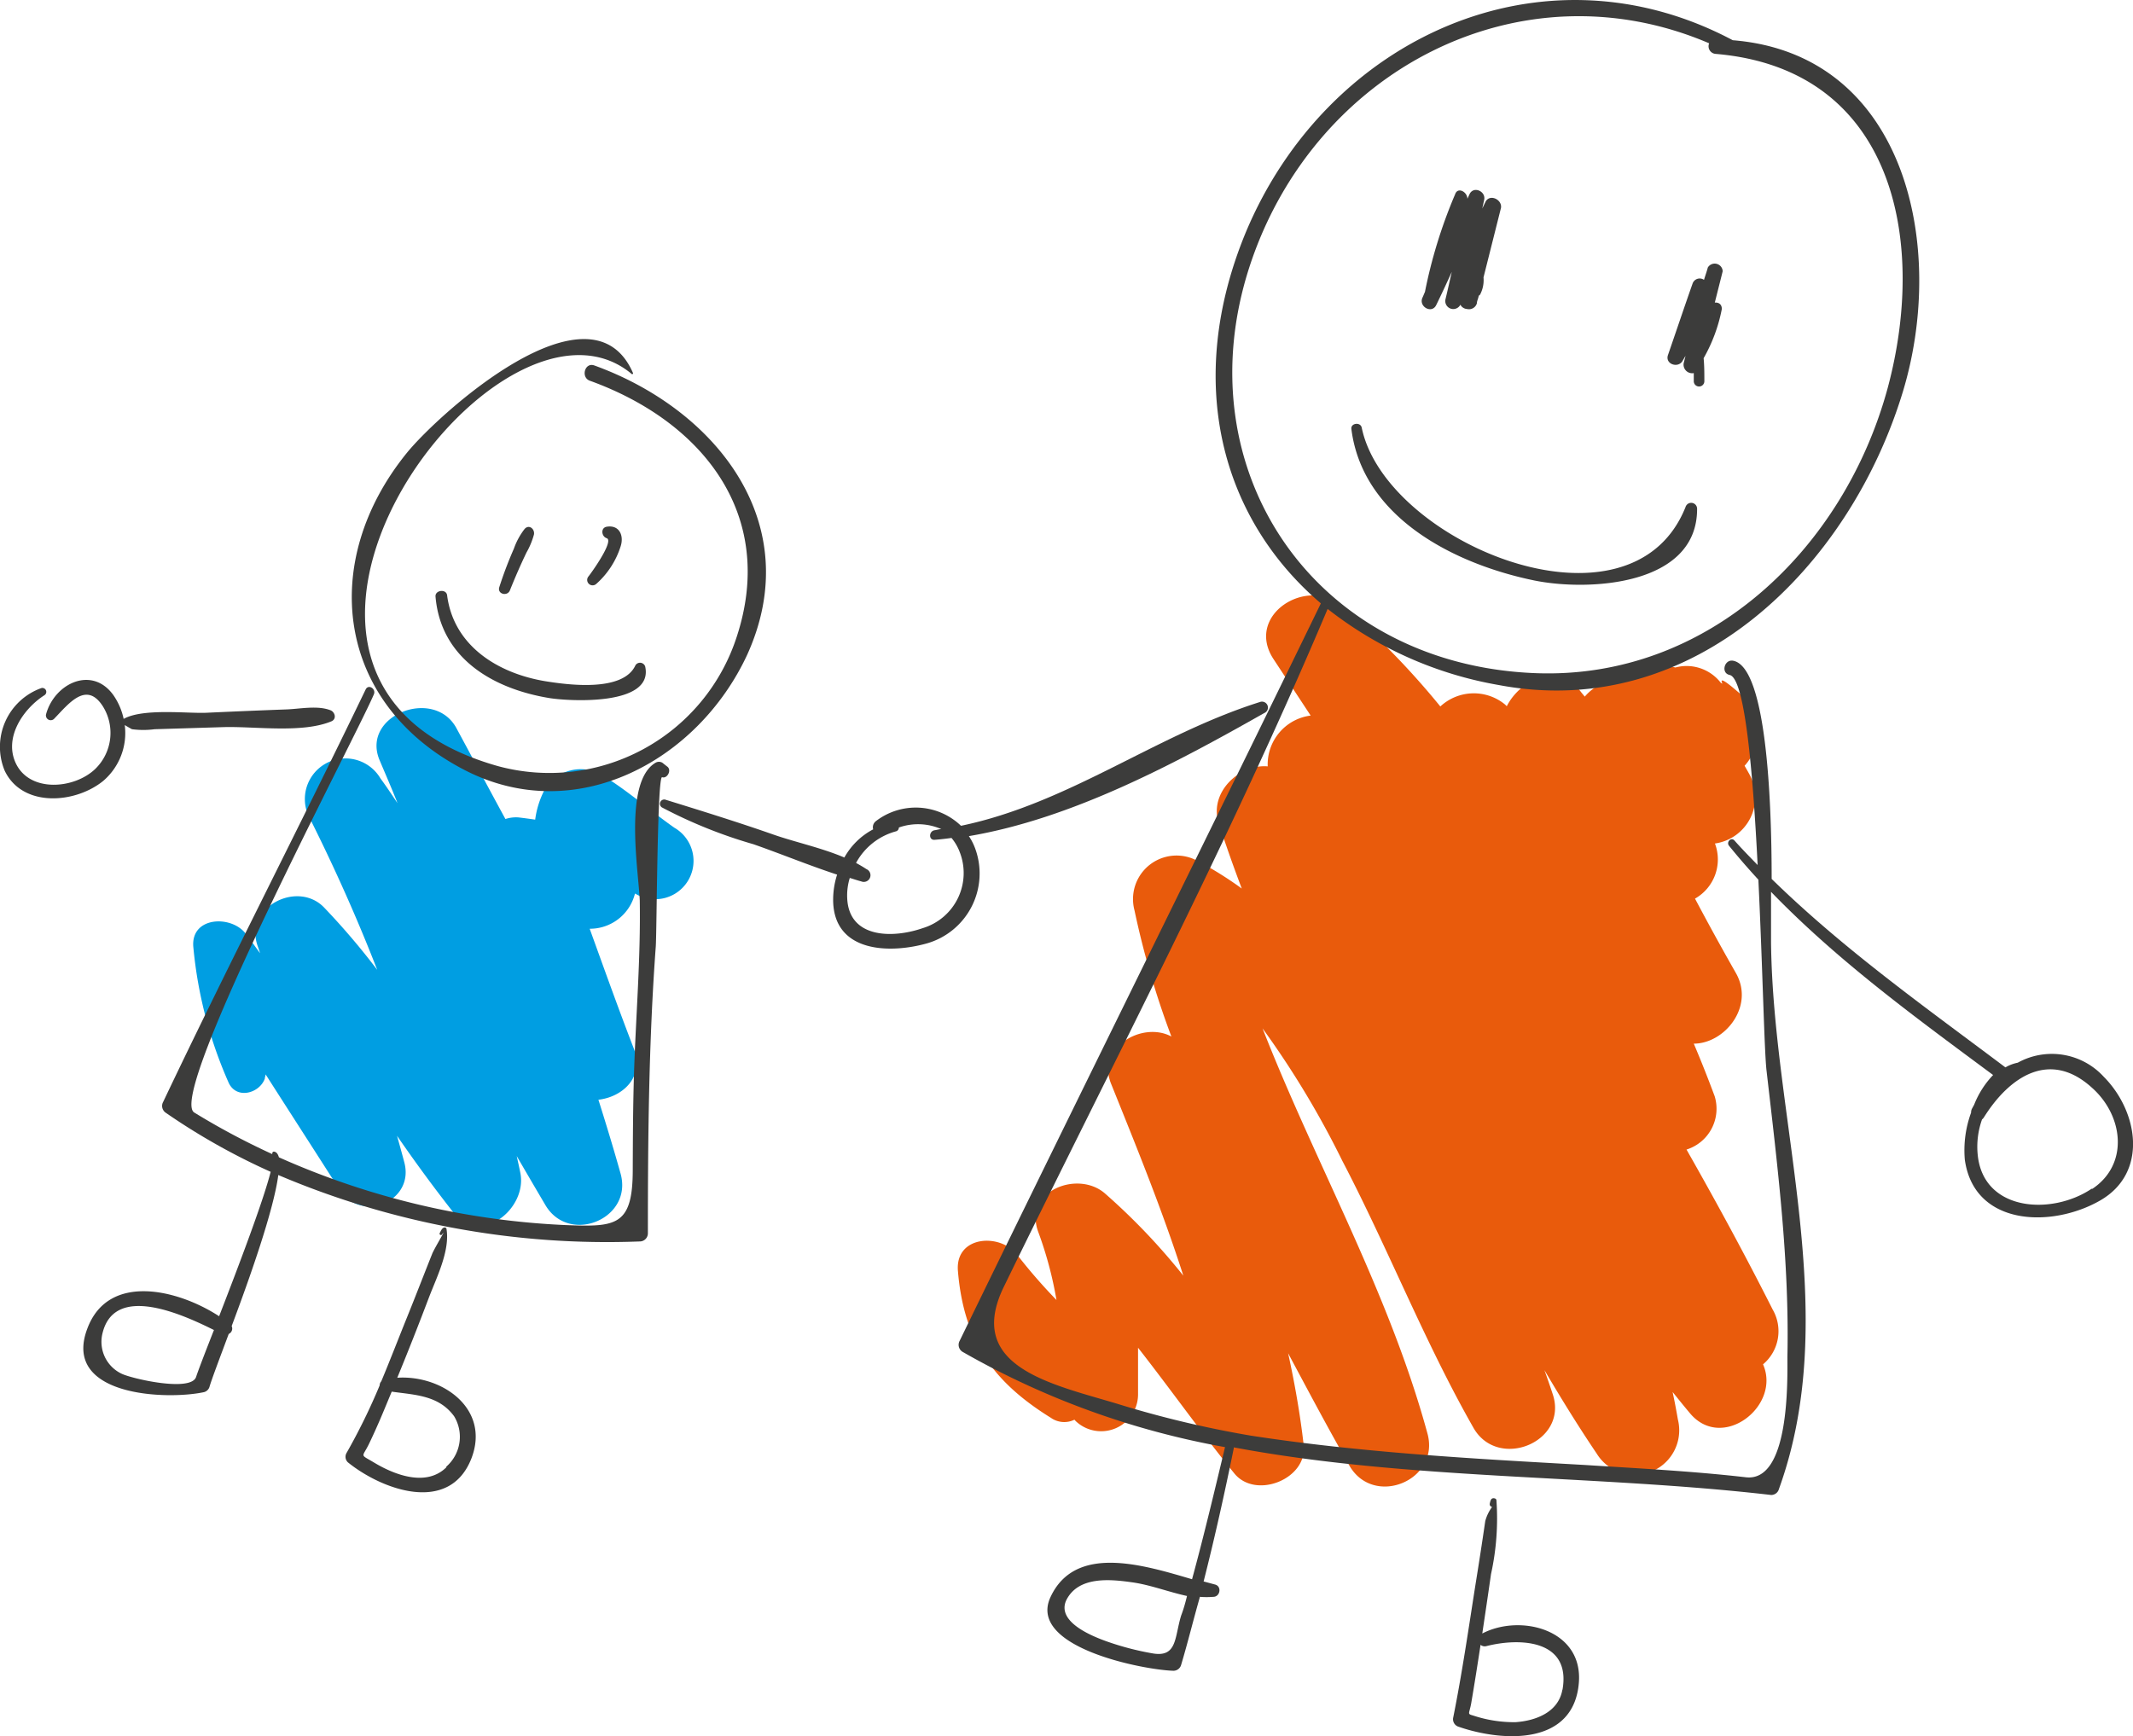 <?xml version="1.0" encoding="UTF-8"?> <svg xmlns="http://www.w3.org/2000/svg" viewBox="0 0 173.37 141.13"> <defs> <style>.cls-1{fill:#e95b0c;}.cls-2{fill:#009ee2;}.cls-3{fill:#3c3c3b;}</style> </defs> <g id="Слой_2" data-name="Слой 2"> <g id="Objects"> <path class="cls-1" d="M144.08,106.45c-2.21-4.38-4.55-8.69-7-13a3.48,3.48,0,0,0,2.29-4.33c-.54-1.45-1.1-2.87-1.7-4.28,2.5,0,4.95-3,3.44-5.71-1.14-2-2.24-4-3.34-6.08a3.66,3.66,0,0,0,1.62-4.48A3.81,3.81,0,0,0,142.22,63c-.13-.25-.28-.5-.42-.75a3.86,3.86,0,0,0,.81-1.37l.18-.5a3.64,3.64,0,0,0-1-3.69c-.47-.37-2.22-2-1.79-1.11l-.13-.07a3.52,3.52,0,0,0-3.69-1.25l-.27-.06a4,4,0,0,0-3.62,1,4.11,4.11,0,0,0-3.48,1.43c-.11-.14-.23-.27-.34-.42-1.84-2.36-4.88-1-6,1.2l-.14-.14a4,4,0,0,0-5.26.16,64.25,64.25,0,0,0-7.93-8.15c-2.92-2.49-8,.74-5.61,4.33l3,4.56a4,4,0,0,0-3.49,4.13c-2.27-.2-4.76,2.07-4,4.57.59,1.81,1.22,3.59,1.89,5.36A29.58,29.58,0,0,0,97.36,70a3.54,3.54,0,0,0-5.15,4,70.7,70.7,0,0,0,3,10.26c-2.37-1.27-6.08.91-4.91,3.82,2.07,5.14,4.18,10.32,5.88,15.62a51.83,51.83,0,0,0-6.39-6.7c-2.22-1.9-6.63-.16-5.4,3.15a30.79,30.79,0,0,1,1.48,5.53,44.6,44.6,0,0,1-3.19-3.67c-1.38-1.8-5.06-1.57-4.82,1.31.47,5.65,2.82,9,7.56,11.94a1.88,1.88,0,0,0,1.91.15l.09.1a3,3,0,0,0,5.08-2.11c0-1.29,0-2.57,0-3.84,2.64,3.37,5.11,6.87,7.82,10.21,1.74,2.16,6,.45,5.64-2.33-.29-2.52-.73-5-1.26-7.43,1.65,3.09,3.29,6.18,5,9.17,2,3.39,7.38,1.14,6.32-2.66C112.88,105,106.92,94.6,102.62,83.6a73.68,73.68,0,0,1,6.48,10.76c3.74,7.16,6.68,14.72,10.68,21.74,2,3.44,7.68,1.13,6.44-2.72-.22-.67-.45-1.34-.69-2,1.36,2.31,2.76,4.58,4.26,6.8a3.62,3.62,0,0,0,6.59-2.78c-.13-.75-.27-1.5-.43-2.24.47.58.94,1.17,1.43,1.75,2.63,3.1,7.4-.62,5.92-4A3.52,3.52,0,0,0,144.08,106.45Z"></path> <path class="cls-2" d="M54.8,67.28c-2-1.41-3.77-3-5.89-4.29a3.41,3.41,0,0,0-4.65,1.22,7.27,7.27,0,0,0-.76,2.42q-.68-.1-1.35-.18a2.74,2.74,0,0,0-1.07.13c-1.35-2.48-2.69-5-4-7.42-1.84-3.31-7.75-1-6.23,2.63.49,1.16,1,2.33,1.46,3.5-.46-.68-.91-1.37-1.38-2a3.3,3.3,0,0,0-5.7,3.33c2,4,3.82,8.08,5.43,12.22a57.81,57.81,0,0,0-4.33-5.08c-2.17-2.23-6.49,0-5.39,3.14.07.2.14.4.2.59-.39-.53-.77-1.07-1.17-1.59-1.19-1.55-4.54-1.39-4.25,1.15a35.17,35.17,0,0,0,2.88,11c.66,1.35,2.51.82,2.93-.38l0-.07a1.22,1.22,0,0,0,.06-.26c2,3.13,4,6.23,6,9.36,1.73,2.76,6.14,1,5.27-2.22-.19-.72-.39-1.44-.59-2.15,1.46,2.12,3,4.22,4.58,6.23,2.24,2.78,6-.31,5.45-3.18-.09-.47-.2-.93-.3-1.4q1.16,2,2.34,4c1.93,3.24,7.13,1.1,6.1-2.58-.56-2-1.17-4-1.8-6,2-.23,3.76-1.88,2.88-4.15-1.25-3.23-2.41-6.49-3.59-9.75a3.77,3.77,0,0,0,3.68-2.86l.1.05A3.09,3.09,0,0,0,54.8,67.28Z"></path> <path class="cls-3" d="M48.31,29.71c-.79-.29-1.13,1-.34,1.25,9.18,3.33,15.17,10.93,11.9,20.84A16,16,0,0,1,40.44,62.27c-25.08-7.12.05-40.91,10.89-31.88a.07.07,0,0,0,.11-.09C48,22.47,35.69,33.61,33.09,36.79c-7.21,8.86-5.81,20.37,4.64,25.79,9.05,4.7,19-.73,23-9.35C65.58,42.54,58.2,33.29,48.31,29.71Z"></path> <path class="cls-3" d="M52.44,54.18a.44.44,0,0,0-.79-.1c-1,2.19-5.45,1.6-7.31,1.3-3.89-.64-7.48-2.89-8-7-.08-.53-1-.41-.94.13.43,5,4.65,7.47,9.21,8.23C46.12,57,53.16,57.44,52.44,54.18Z"></path> <path class="cls-3" d="M42.64,43a5.65,5.65,0,0,0-.87,1.6,32.14,32.14,0,0,0-1.19,3.14c-.17.56.67.77.87.24.4-1,.86-2.06,1.34-3.06a6.26,6.26,0,0,0,.61-1.47C43.48,43,43,42.6,42.64,43Z"></path> <path class="cls-3" d="M49.31,42.82c-.51.09-.42.8,0,.93.63.21-1.25,2.83-1.48,3.11a.44.44,0,0,0,.62.62,6.84,6.84,0,0,0,2-3.08C50.73,43.51,50.32,42.65,49.31,42.82Z"></path> <path class="cls-3" d="M54.21,62.3,53.83,62a.55.55,0,0,0-.54,0C50.65,63.55,51.91,70.85,52,73.2c.08,4.72-.32,9.4-.47,14.12-.08,2.59-.09,5.18-.1,7.77,0,4.58-1.36,4.66-5.43,4.5a64,64,0,0,1-23.33-5.51c-.07-.24-.17-.4-.34-.45s-.21.08-.2.19a59,59,0,0,1-6.34-3.38c-2.29-1.41,13.16-30.59,14.6-34,.19-.45-.45-.85-.67-.39C24.31,67.28,18.6,78.34,13.26,89.58a.67.67,0,0,0,.23.89A53.26,53.26,0,0,0,22,95.26C21.38,97.7,19.36,103,17.81,107c-3.32-2.17-9-3.58-10.71,1-2.1,5.53,6.47,5.82,9.48,5.17a.63.63,0,0,0,.45-.44c.16-.56.78-2.2,1.56-4.29a.48.48,0,0,0,.24-.64c1.5-4,3.42-9.44,3.79-12.28A68.23,68.23,0,0,0,52,100.92a.66.66,0,0,0,.66-.65c0-7.78.07-15.55.64-23.31.09-1.19.11-13.93.52-13.78S54.64,62.58,54.21,62.3ZM15.94,111.93c-.41,1.26-5.25.14-6.06-.26a2.87,2.87,0,0,1-1.54-3.32c1-4,6.46-1.52,9.05-.23C16.65,110,16.08,111.49,15.94,111.93Z"></path> <path class="cls-3" d="M137,41.22c-4.46,11.14-24.39,2.91-26.32-6.46-.1-.47-.9-.37-.84.11.91,7.24,8.44,11,14.88,12.32,4.38.89,13.26.44,13.22-5.85A.48.48,0,0,0,137,41.22Z"></path> <path class="cls-3" d="M120.74,16.41l-.26.54.15-.69c.17-.69-.84-1.17-1.18-.49l-.18.39c0-.56-.79-1-1-.36l-.06.14h0v0a40.08,40.08,0,0,0-2.39,7.79c-.07.15-.12.29-.19.44-.37.73.73,1.38,1.1.64.44-.9.86-1.8,1.27-2.71-.17.74-.33,1.48-.51,2.22a.65.65,0,0,0,1.21.45.66.66,0,0,0,.54.35.67.67,0,0,0,.8-.46c0-.17.09-.34.13-.52s.09-.12.13-.19a2.53,2.53,0,0,0,.28-1.4h0l1.42-5.65C122.11,16.22,121.08,15.73,120.74,16.41Z"></path> <path class="cls-3" d="M138.81,21.75c-.09.34-.21.67-.31,1a.61.61,0,0,0-.93.31c-.68,1.93-1.33,3.87-2,5.81-.24.72.79,1.08,1.17.5.09-.15.17-.3.26-.44l-.15.59a.7.7,0,0,0,.82.81l0,.66a.43.43,0,0,0,.86,0c0-.63,0-1.25-.06-1.87a13.09,13.09,0,0,0,1.48-4c0-.39-.26-.55-.57-.52.21-.85.43-1.7.64-2.55A.65.65,0,0,0,138.81,21.75Z"></path> <path class="cls-3" d="M102.4,57.07c-8.48,2.68-15.5,8.23-24.29,10.06a5.31,5.31,0,0,0-6.94-.36.63.63,0,0,0-.2.65,5.73,5.73,0,0,0-2.34,2.29c-1.85-.79-4-1.25-5.75-1.86C60,66.84,57,65.91,54.06,65a.35.35,0,0,0-.27.63,39,39,0,0,0,7.45,3c2.26.79,4.51,1.72,6.8,2.47a6.69,6.69,0,0,0-.32,2.21c.13,4.13,4.61,4.23,7.62,3.38a5.91,5.91,0,0,0,3.92-7.72,4.7,4.7,0,0,0-.51-1c8.4-1.42,16.78-5.91,24-10A.48.48,0,0,0,102.4,57.07ZM75,75.45c-2.45.85-6,.84-6.14-2.44a4.81,4.81,0,0,1,.21-1.64c.31.09.62.2.93.28a.54.54,0,0,0,.42-1c-.27-.18-.55-.34-.84-.5a5.24,5.24,0,0,1,3.25-2.57.32.32,0,0,0,.23-.31,4.68,4.68,0,0,1,3.45.13c-.18,0-.36.07-.54.09-.48.07-.51.82,0,.78s.91-.09,1.37-.15A4,4,0,0,1,78,69.25,4.68,4.68,0,0,1,75,75.45Z"></path> <path class="cls-3" d="M26.89,57.75c-1.06-.43-2.49-.12-3.61-.08q-3.24.12-6.47.27c-1.51.08-5.17-.39-6.76.5a5.31,5.31,0,0,0-.84-1.94c-1.75-2.42-4.8-.93-5.47,1.58a.39.39,0,0,0,.64.37c1.18-1.21,2.64-3.17,4-1a4.08,4.08,0,0,1-.65,5.07c-1.69,1.61-5.24,1.92-6.41-.4C.26,60,1.87,57.63,3.62,56.51a.32.32,0,0,0-.24-.58,5.07,5.07,0,0,0-3,6.72c1.43,3,5.7,2.7,8,.84a5.12,5.12,0,0,0,1.76-4.55l0,0c.27.17.6.35.59.34a7.09,7.09,0,0,0,1.84,0l5.57-.17c2.57-.08,6.45.53,8.84-.49C27.39,58.39,27.19,57.88,26.89,57.75Z"></path> <path class="cls-3" d="M32.29,112c.89-2.16,1.75-4.35,2.58-6.54.61-1.6,1.72-3.79,1.42-5.57a.15.15,0,0,0-.09-.1c-.25-.05-.37.29-.46.45a.11.11,0,0,0,.19.11c.46-.65-.64,1.16-.8,1.57-.69,1.73-1.36,3.47-2.06,5.2s-1.36,3.45-2.08,5.17a.49.49,0,0,0-.13.33,49.85,49.85,0,0,1-2.69,5.49.62.62,0,0,0,.1.76c2.75,2.23,8.26,4.28,10.05-.32C39.87,114.51,35.93,111.76,32.29,112Zm4,7.27c-1.64,1.63-4.22.62-5.86-.36-1.21-.73-1-.38-.45-1.51.32-.66.62-1.33.91-2s.63-1.51.95-2.27c1.87.27,3.81.28,5.07,2A3.22,3.22,0,0,1,36.26,119.24Z"></path> <path class="cls-3" d="M120.48,132.79c.24-1.61.48-3.22.71-4.83a21,21,0,0,0,.44-6c0-.15-.23-.2-.35-.14s-.16.27-.19.41a.22.22,0,0,0,.19.27,3.37,3.37,0,0,0-.56,1.16c-.26,1.8-.54,3.59-.83,5.39-.55,3.52-1.07,7.06-1.77,10.56a.64.64,0,0,0,.43.76c3.66,1.26,9.38,1.52,9.78-3.59C128.67,132.47,123.6,131.17,120.48,132.79Zm6.51,4.57c-.32,1.84-2.18,2.53-3.82,2.64a10.56,10.56,0,0,1-3.43-.54c-.51-.14-.32-.12-.16-1,.27-1.58.52-3.17.76-4.75a.52.52,0,0,0,.46.11C123.58,133.11,127.71,133.31,127,137.36Z"></path> <path class="cls-3" d="M171,87.54a5.72,5.72,0,0,0-7-1.15,3.22,3.22,0,0,0-1,.38c-6.55-4.92-13.16-9.61-19-15.32,0-6.72-.46-17.13-3.09-17.73-.75-.18-1.07,1-.32,1.15,1.23.28,1.88,7.75,2.27,15.45-.64-.66-1.28-1.31-1.89-2-.27-.29-.68.14-.43.44.76.94,1.56,1.86,2.38,2.75.34,7,.48,13.92.66,15.49.89,7.75,1.87,15.48,1.7,23.3,0,1.89.2,10.21-3.38,9.79-4.35-.5-8.74-.72-13.1-1-9.08-.51-18.13-1-27.11-2.38a84.7,84.7,0,0,1-10.9-2.6c-5.33-1.6-12.37-3-9.2-9.5C90.49,86.34,100,68.25,107.91,49.5a31.1,31.1,0,0,0,13.92,6.19c15.92,3,28.52-9.65,32.83-23.83,3.6-11.86.23-27.46-13.82-28.59-15.47-8.22-33-.18-39.6,15.66-4.95,12-2.07,23.14,6.12,30.12C97.63,69.06,87.73,89,78,109a.67.67,0,0,0,.23.89,66.55,66.55,0,0,0,21.34,7.75,0,0,0,0,0,0,0c-.86,3.59-1.71,7.18-2.68,10.74-4-1.18-9.49-2.87-11.5,1.44-1.94,4.13,7.69,5.95,10,6a.65.65,0,0,0,.61-.47c.55-1.84,1-3.69,1.53-5.54a6.68,6.68,0,0,0,1.09,0c.55,0,.71-.85.14-1l-.93-.25c.91-3.58,1.71-7.19,2.45-10.82,0,0,0,0,0-.08,14.26,2.68,29.34,2.21,43.68,3.87a.65.65,0,0,0,.63-.48c5.17-14.29-.48-29.83-.64-44.43,0-.67,0-2.18,0-4.12,5.43,5.62,11.77,10.23,18.05,14.89a7.44,7.44,0,0,0-1.54,2.41l-.19.35a.7.7,0,0,0-.06.3,8.89,8.89,0,0,0-.51,3.82c.75,5.42,7.07,5.58,11,3.32S173.79,90.35,171,87.54ZM101.55,21.71c5.2-16,22-24.77,37.37-18.19a.62.62,0,0,0,.52.86c14.47,1.22,17.22,15.1,14,27.13-3.55,13.11-14.63,23.78-28.69,23.21C106.88,54,96.18,38.28,101.55,21.71ZM96,131.34c-.54,1.79-.32,3.4-2.3,3.07a22.87,22.87,0,0,1-3.81-1c-1.1-.4-4.05-1.56-3.22-3.33,1-2,3.66-1.69,5.42-1.44,1.44.21,2.91.78,4.39,1.1C96.36,130.24,96.21,130.79,96,131.34Zm74-34.7c-3.23,2.17-8.78,1.85-9.25-2.74a6.62,6.62,0,0,1,.35-2.9.67.67,0,0,0,.14-.15c2.09-3.35,5.38-5.53,8.79-2.43C172.58,90.68,173.07,94.63,170.07,96.64Z"></path> </g> </g> </svg> 